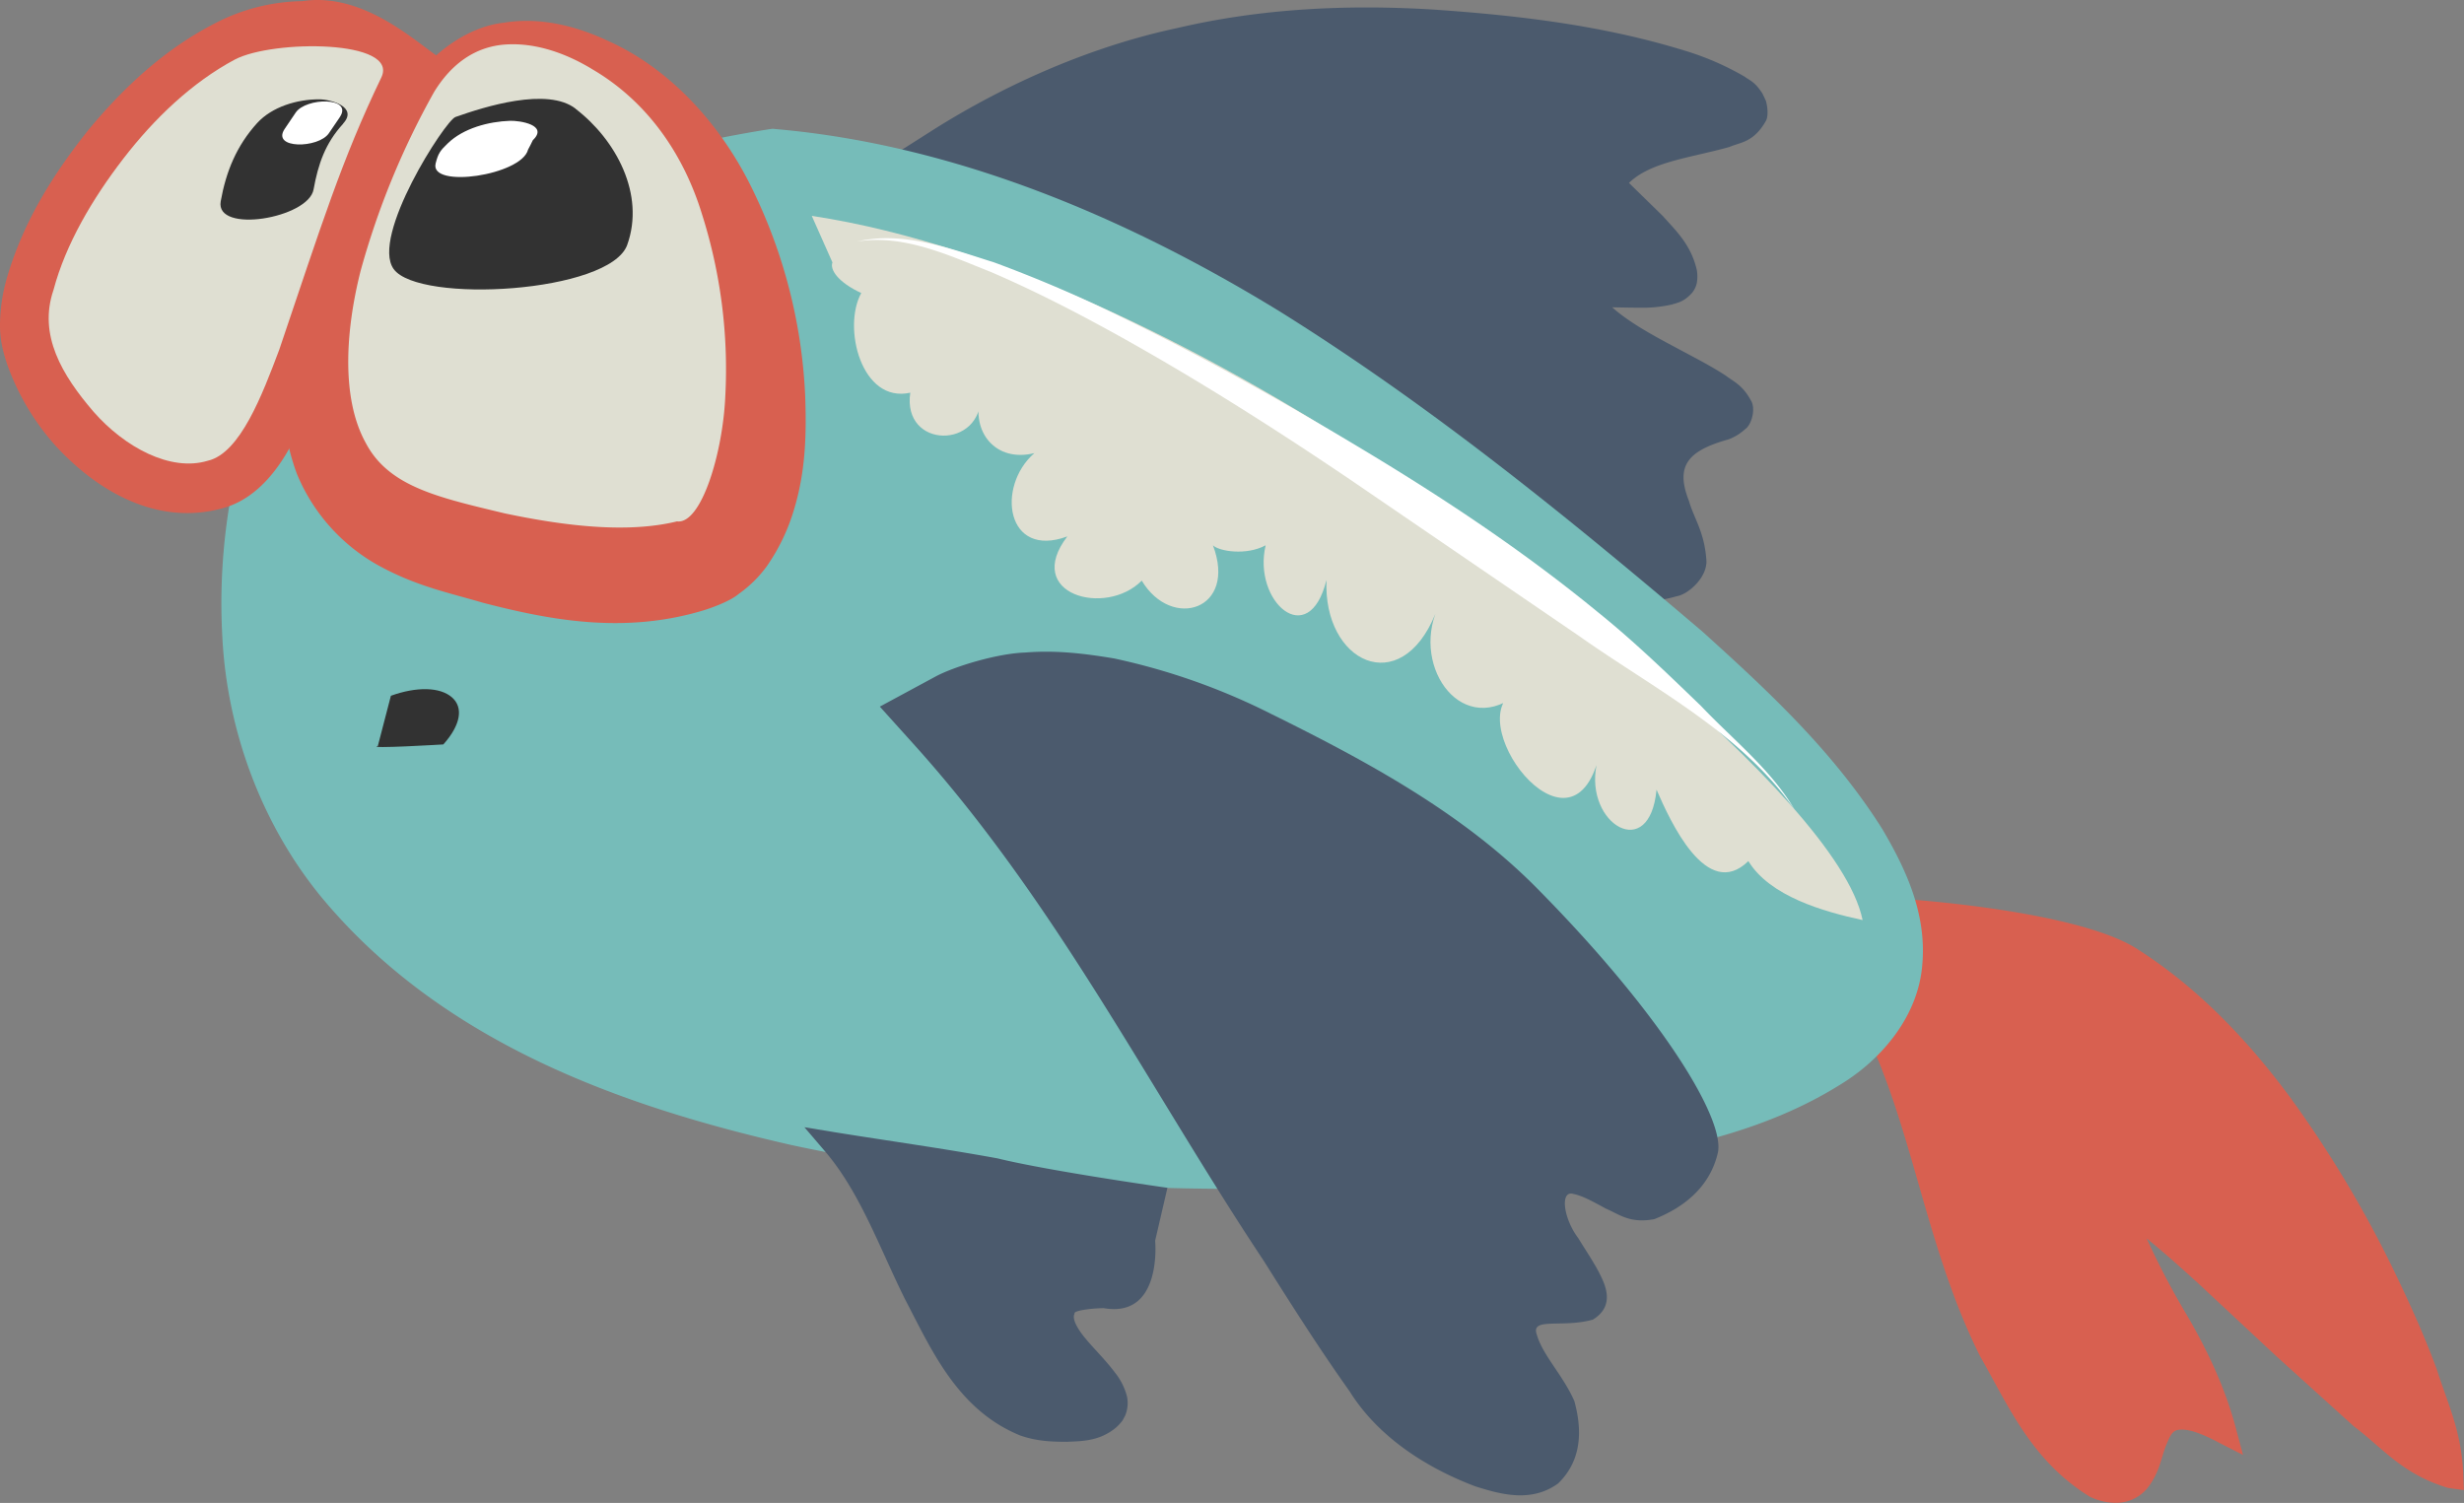 <svg xmlns="http://www.w3.org/2000/svg" viewBox="0 0 724.45 441.89"><rect x="0" y="0" width="724.45" height="441.89" fill="#808080" stroke="none"/><defs><style>.cls-1{fill:#4b5a6d;}.cls-2{fill:#d86050;}.cls-3{fill:#76bcb9;}.cls-4{fill:#323232;}.cls-5{fill:#dfdfd2;}.cls-6{fill:#fff;}</style></defs><g id="Layer_2" data-name="Layer 2"><g id="Layer_2-2" data-name="Layer 2"><path class="cls-1" d="M274.31,38.22C296,24.51,321.19,13.56,345.9,8.3c24.93-5.87,50.3-7,75.2-5.51,24.9,1.7,49.71,4.58,73.91,12a82.52,82.52,0,0,1,17.93,7.74c1.61,1.2,3,1.47,5.26,5l1,2.12c.49,1.77.78,4.44,0,5.89-3.59,6.4-7.64,6.3-10.72,7.67-11.3,3.18-23.16,4.31-29.54,10.58l9.94,9.71c3.85,4.32,8.27,8.39,10,15.86a11,11,0,0,1,0,3.85,6.73,6.73,0,0,1-1.48,3c-2.43,2.62-4.12,2.77-5.9,3.34a38.57,38.57,0,0,1-9.33.92c-2.55,0-5.47-.06-8.17-.12,5,4.48,12.31,8.43,18.78,11.87,4.79,2.6,9.64,5,14.52,8.15,2.45,1.87,5,2.81,7.46,7.31,1.55,2.36.28,7.2-1.67,8.51a15,15,0,0,1-4.89,3c-12,3.34-15.7,7.8-11.63,18.08,1.39,5,4.52,9,5.12,17.27.46,5.05-5.24,10.23-8.76,10.78a38.69,38.69,0,0,1-9.85,1.54l-.06,0-2.85-.22-1.37-1.6c-25.18-29.39-58.47-51.21-92.39-70.14a563.9,563.9,0,0,0-53-24.79c-18.16-6.94-36.85-13.54-55.6-17.46L246.33,56Z"/><path class="cls-2" d="M582.13,398.68c-15.61-31.21-19.52-65.33-33-94h0l-1.28-3.12,1.13-2.21,12.09-34.91s50.5,3.33,67.71,14.85c17.72,11.36,32.11,26.63,44.29,43a334.89,334.89,0,0,1,31.32,52.43c4.42,9.19,8.6,18.48,12.1,28,3.21,10.19,7.29,18,7.77,31.3l.14,4.1-4.45-.6h-.08c-13.64-4.11-19.17-11.66-27.82-18.16l-23-20.81-22.57-21.06c-5-4.55-10.13-9.16-15.32-13.36a229.16,229.16,0,0,0,11.62,22.22c6.09,10.35,11.42,21.59,14.59,33.53l2.1,7.9L652.07,424l-.11-.07c-3.4-1.76-7.18-3.47-10.1-3.58s-3.46.92-5,4.63c-1.44,3.46-1.82,8-5.66,12.77a11.89,11.89,0,0,1-8.91,4.11,17.54,17.54,0,0,1-7.86-1.8C597.26,429.46,590.59,413.5,582.13,398.68Z"/><path class="cls-3" d="M226.14,38a344.7,344.7,0,0,0-76.75,21.4C125,69.93,100.17,83.43,83,107c-8.63,11.48-13.64,27.19-15.24,39.66a177.87,177.87,0,0,0-2.39,40.6c1.37,27.31,11.38,54.67,28.7,76,35.42,43.07,88.41,62,138.74,73.43,51.22,11,103.51,14,155.41,12.51a648.24,648.24,0,0,0,77.73-6.73c25.6-4.35,52-9,75.58-23.86,11.5-7.11,22.45-19.6,23.65-35,1.35-15.12-5-28.38-11.76-39.85-14.4-22.87-33.73-40.77-53-58.16-39.53-33.6-79.66-66.25-124.11-94C332,64.43,281.65,42.77,228.61,38l-1.45-.14Z"/><path class="cls-4" d="M130.35,218.88c5.08-5.68,6-10.84,2.5-13.87s-10.34-3.17-17.92-.44l-3.84,14.76C107.49,220.25,130.35,218.88,130.35,218.88Z"/><path class="cls-2" d="M122,23l-.16.22A252.64,252.64,0,0,0,92.71,75.41c-7.06,18.56-14.17,40.2-5.44,63.86a54.6,54.6,0,0,0,24.55,27.28c11,5.93,20.28,7.75,30.19,10.68,19.65,5.09,41.45,9.27,64.76,2.25,1.35-.39,7.73-2.52,10.44-4.87a35.67,35.67,0,0,0,8.25-8.14,57.7,57.7,0,0,0,8.16-17.23c3.33-11.26,3.49-22.16,3.12-32.72a153.76,153.76,0,0,0-15.17-60.16c-8.92-18.78-23.9-35.89-42.81-44.34-9.3-4.38-20-7.1-30.63-5.34C137.65,7.8,127.7,15.41,122,23Z"/><path class="cls-5" d="M127.62,27.07c5.06-8.28,12.12-13.46,21.26-14,8.82-.52,17.73,2.67,25.43,7.39,16.07,9.47,26.62,24.86,32,42.25a150.5,150.5,0,0,1,6.94,53.77c-.73,16.78-7.07,37.74-14.2,36.82-14.59,3.55-32.79,1.4-50.67-2.36-19.44-4.68-34.15-7.8-40.9-20.82-7.07-12.85-6-32.39-1.5-50.31A234.39,234.39,0,0,1,127.62,27.07Z"/><path class="cls-4" d="M169.24,32c11.94,9.16,20.48,25.21,15.17,40-5.08,14.14-61.28,17.37-68.67,7.1-6.85-9.52,15.14-43.63,18.17-44.7,8.49-3,27-8.88,35.33-2.44Z"/><path class="cls-6" d="M156.66,41.22c-.46,1-.93,1.87-1.4,2.76-1.88,7.57-29,11.56-27.18,4.09.75-3,1.36-3.79,3.57-5.92,4.6-4.46,12-6.41,18.31-6.63,2.8-.09,11.41,1.2,6.7,5.7Z"/><path class="cls-2" d="M130.26,17.59c-6.5-3.7-22.5-20.16-41.45-17.25A57.17,57.17,0,0,0,63.57,6.67C48.42,14.36,36.26,25.78,25.89,38.33,15.74,51.1,6.93,65,2.07,81.57A51.3,51.3,0,0,0,0,95a30.29,30.29,0,0,0,.83,7.71,47.56,47.56,0,0,0,1.86,6,72.13,72.13,0,0,0,13.69,22.4C27.55,143.27,45.22,155,65.46,149.43,76,146.58,82.47,136.91,86,130.1,89.37,56,130.26,17.59,130.26,17.59Z"/><path class="cls-5" d="M112.12,22.77c-11.72,24.36-17.55,43.25-30,80-5,13.31-11.54,30.52-21,32.69-11,3.36-24.49-4-33.58-14.36-9.33-10.83-16.33-22.6-11.82-35.82,3.61-13.57,11.5-26.89,20.53-38.62S56.41,24.25,69.08,17.49C80.3,11.63,117.45,11.64,112.12,22.77Z"/><path class="cls-4" d="M100.88,36.39c-5.23,5.72-7.33,11.81-8.68,19.3-1.51,8.51-29,13.12-27.31,3.51,1.57-8.79,4.67-16.34,10.7-23,4.42-4.84,11.78-7,18.23-7,3.4,0,11.54,2.23,7.06,7.14Z"/><path class="cls-6" d="M99.93,34.42c-1.07,1.58-2.14,3.19-3.23,4.75-3.06,4.52-17,4.69-13-1.27,1.06-1.59,2.15-3.16,3.22-4.77,3-4.51,17-4.7,13,1.29Z"/><path class="cls-5" d="M238.67,63.47c56.92,8.61,121.23,41.61,171.47,75.5,23.69,16,129.85,94.1,137.49,131.55-11.56-2.49-27.28-7-33.59-17.34-12.26,12-23-11.83-27-21-2,21.57-21.09,10.17-17.65-7.23-9.79,29.66-43.1-18-20.93-22.93-16.5,16.46-32.88-3.6-26.45-21.51-10.3,25.22-33.08,14.19-32-10-5.2,21.1-21.81,6.28-17.89-10.18-5.73,3.1-13.74,1.75-15.5,0,7.21,19-12.12,25.11-20.93,10.39-10.68,10.78-34.91,4-21.88-13-18,6.66-21-14.63-9.7-24.49-11.34,2.82-18.73-6.17-15.79-17,.54,16-23.13,15.86-20.69-.77-14.37,3.22-20-19.21-14.41-29.3-6.9-3.21-9.28-6.93-8.47-9Z"/><path class="cls-6" d="M252.08,71c13.67-2.15,26.72,4,39.13,8.92,12.46,5.34,24.57,11.55,36.46,18.11,23.79,13.16,46.79,27.77,69.33,43l67.32,46c22,15.53,47.45,28.33,63.23,50.88-7-11.78-18-20.41-27.43-30.34-9.87-9.52-19.81-19.14-30.48-27.71-21.24-17.43-44.08-32.68-67.53-46.83s-47.4-27.63-72-39.62a390.6,390.6,0,0,0-37.8-16.25C279.43,73.13,265.67,67.84,252.08,71Z"/><path class="cls-1" d="M274.91,199c5.48-3,18.29-6.88,26.51-7.14,9.16-.75,17.78.34,26.15,1.74a191.23,191.23,0,0,1,46.05,16.25c28.51,14.07,56.51,29.27,78.32,51.36,36.57,37,55.28,67.77,53.14,77.7-2.38,10.35-10.39,16.28-18.68,19.54-7.25,1.38-10.41-1.48-14.17-3.05-3.37-1.83-6.88-3.82-9.57-4.34-4.05-1.28-3.11,7.08,1.42,13.05,1.91,3.18,4.08,6.3,6,9.9,1.45,2.95,5.31,9.71-1.78,14-9.24,2.54-18.44-.88-16.42,4.52,1.75,6,7.66,11.82,11,19.41,2.31,8.44,2.3,17.39-4.8,24.25-8,5.77-17.05,3.1-24.26.85-14.48-5.46-28.67-14.57-37-27.94-8.92-12.53-17.08-25.39-25.23-38.34-33.84-50.92-61.08-105.55-103-152l-9.91-11Z"/><path class="cls-1" d="M242.61,338.57l-6.1-7.14,9.1,1.5c15.88,2.56,31.43,4.69,47.63,7.65,15.51,3.8,50,8.66,50,8.66l-3.61,15.55s2.22,22.89-15.14,19.83c-4.29.08-9,.82-8.54,1.6-.87,1.56.86,4.59,3.49,7.69s5.62,6,8.41,9.7a18.67,18.67,0,0,1,3.52,7.07,9.54,9.54,0,0,1-.59,5.6l-.75,1.39a14.94,14.94,0,0,1-1.93,2.09c-4.84,4-9.92,3.95-14.39,4.16-4.48,0-9.07-.18-13.81-1.88-18.5-7.57-26.1-25.35-33.79-40C258.58,366.87,252.91,350.63,242.61,338.57Z"/></g></g></svg>